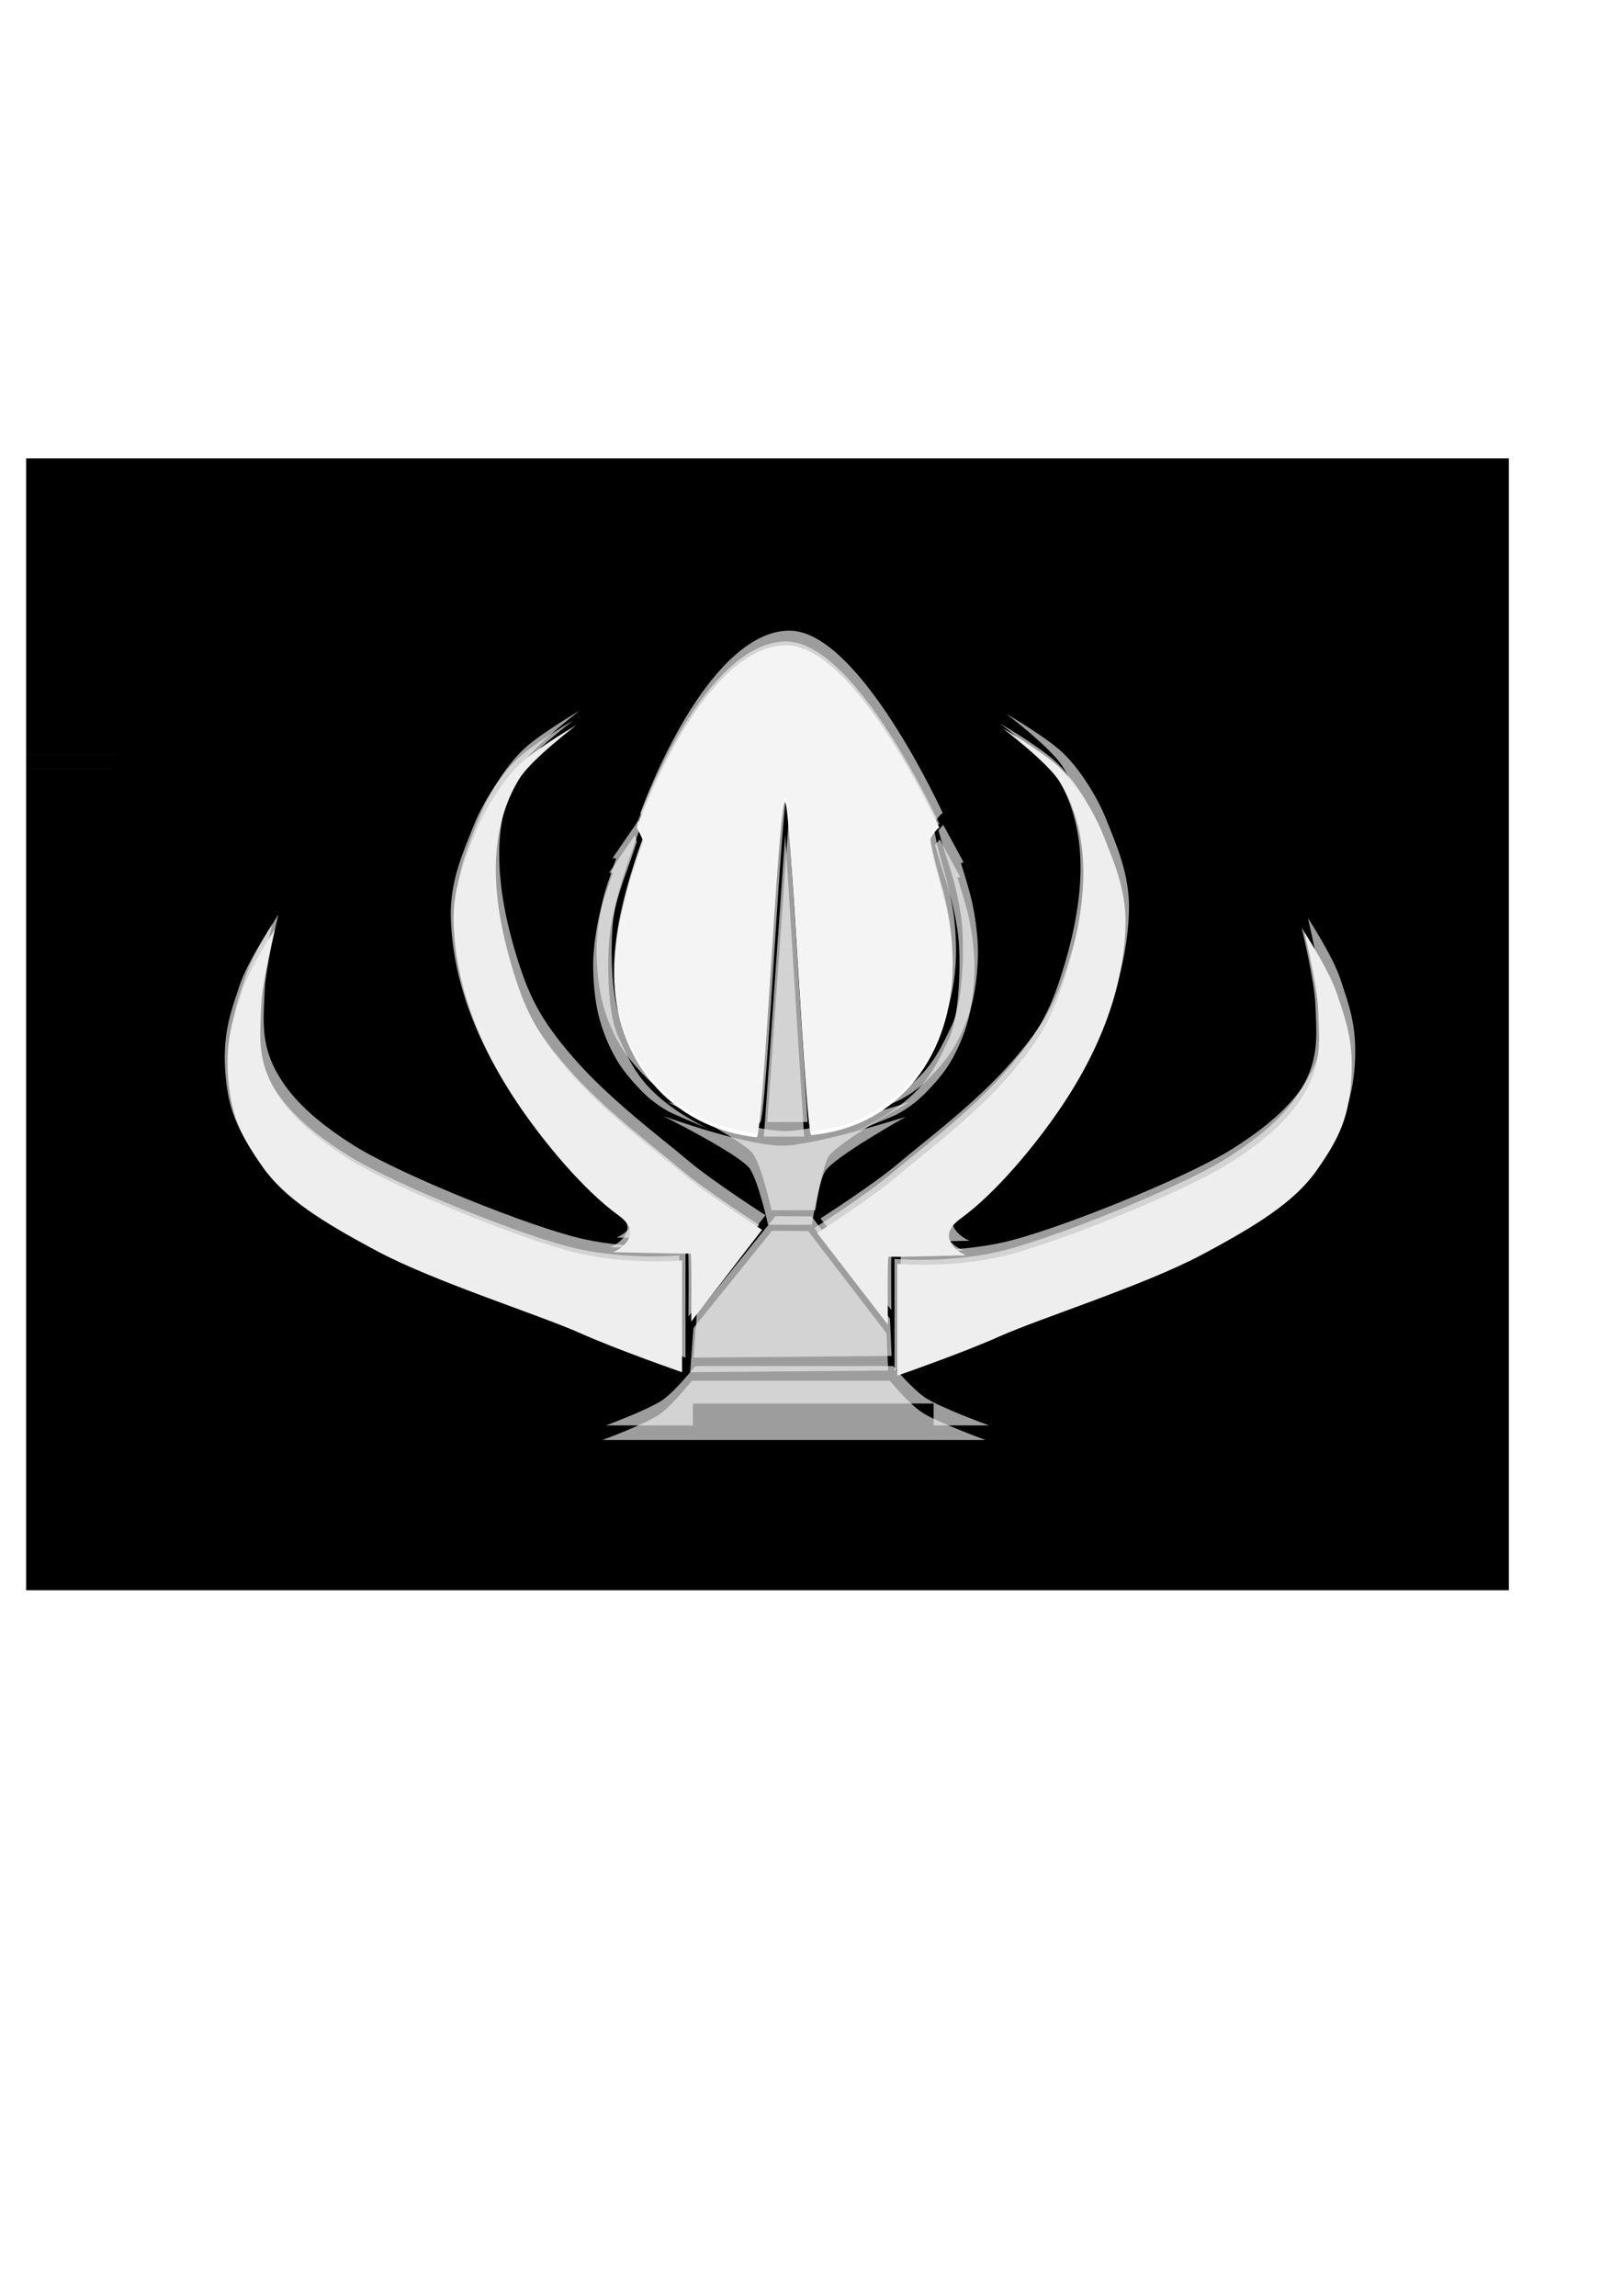 <?xml version="1.0" encoding="UTF-8" standalone="no"?>
<!-- Created with Inkscape (http://www.inkscape.org/) -->
<svg
   xmlns:dc="http://purl.org/dc/elements/1.1/"
   xmlns:cc="http://creativecommons.org/ns#"
   xmlns:rdf="http://www.w3.org/1999/02/22-rdf-syntax-ns#"
   xmlns:svg="http://www.w3.org/2000/svg"
   xmlns="http://www.w3.org/2000/svg"
   xmlns:sodipodi="http://sodipodi.sourceforge.net/DTD/sodipodi-0.dtd"
   xmlns:inkscape="http://www.inkscape.org/namespaces/inkscape"
   width="210mm"
   height="297mm"
   id="svg2"
   sodipodi:version="0.32"
   inkscape:version="0.46"
   sodipodi:docname="Bio-Lumen Icon.svg"
   inkscape:output_extension="org.inkscape.output.svg.inkscape">
  <defs
     id="defs4">
    <inkscape:perspective
       sodipodi:type="inkscape:persp3d"
       inkscape:vp_x="0 : 526.18109 : 1"
       inkscape:vp_y="0 : 1000 : 0"
       inkscape:vp_z="744.09448 : 526.18109 : 1"
       inkscape:persp3d-origin="372.04724 : 350.78739 : 1"
       id="perspective10" />
    <inkscape:perspective
       id="perspective2450"
       inkscape:persp3d-origin="372.04724 : 350.78739 : 1"
       inkscape:vp_z="744.09448 : 526.18109 : 1"
       inkscape:vp_y="0 : 1000 : 0"
       inkscape:vp_x="0 : 526.18109 : 1"
       sodipodi:type="inkscape:persp3d" />
    <inkscape:perspective
       id="perspective2615"
       inkscape:persp3d-origin="372.04724 : 350.78739 : 1"
       inkscape:vp_z="744.09448 : 526.18109 : 1"
       inkscape:vp_y="0 : 1000 : 0"
       inkscape:vp_x="0 : 526.18109 : 1"
       sodipodi:type="inkscape:persp3d" />
    <inkscape:perspective
       id="perspective4563"
       inkscape:persp3d-origin="372.04724 : 350.78739 : 1"
       inkscape:vp_z="744.09448 : 526.18109 : 1"
       inkscape:vp_y="0 : 1000 : 0"
       inkscape:vp_x="0 : 526.18109 : 1"
       sodipodi:type="inkscape:persp3d" />
    <inkscape:perspective
       id="perspective5297"
       inkscape:persp3d-origin="372.04724 : 350.78739 : 1"
       inkscape:vp_z="744.09448 : 526.18109 : 1"
       inkscape:vp_y="0 : 1000 : 0"
       inkscape:vp_x="0 : 526.18109 : 1"
       sodipodi:type="inkscape:persp3d" />
    <filter
       inkscape:collect="always"
       id="filter4020"
       x="-0.248"
       width="1.496"
       y="-0.254"
       height="1.509">
      <feGaussianBlur
         inkscape:collect="always"
         stdDeviation="22.967"
         id="feGaussianBlur4022" />
    </filter>
    <filter
       inkscape:collect="always"
       id="filter4032"
       x="-1.341"
       width="3.681"
       y="-8446.207"
       height="16893.414">
      <feGaussianBlur
         inkscape:collect="always"
         stdDeviation="18.146"
         id="feGaussianBlur4034" />
    </filter>
    <filter
       inkscape:collect="always"
       id="filter4036"
       x="-0.425"
       width="1.849"
       y="-4156.07"
       height="8313.14">
      <feGaussianBlur
         inkscape:collect="always"
         stdDeviation="18.146"
         id="feGaussianBlur4038" />
    </filter>
    <filter
       inkscape:collect="always"
       id="filter4044"
       x="-0.951"
       width="2.902"
       y="-0.386"
       height="1.773">
      <feGaussianBlur
         inkscape:collect="always"
         stdDeviation="22.967"
         id="feGaussianBlur4046" />
    </filter>
    <filter
       inkscape:collect="always"
       id="filter4048"
       x="-0.977"
       width="2.954"
       y="-0.384"
       height="1.768">
      <feGaussianBlur
         inkscape:collect="always"
         stdDeviation="22.967"
         id="feGaussianBlur4050" />
    </filter>
    <filter
       inkscape:collect="always"
       id="filter4052"
       x="-2.798"
       width="6.595"
       y="-0.373"
       height="1.747">
      <feGaussianBlur
         inkscape:collect="always"
         stdDeviation="22.967"
         id="feGaussianBlur4054" />
    </filter>
    <filter
       inkscape:collect="always"
       id="filter4056"
       x="-0.464"
       width="1.928"
       y="-1.036"
       height="3.073">
      <feGaussianBlur
         inkscape:collect="always"
         stdDeviation="22.967"
         id="feGaussianBlur4058" />
    </filter>
    <filter
       inkscape:collect="always"
       id="filter4060"
       x="-0.294"
       width="1.589"
       y="-1.901"
       height="4.802">
      <feGaussianBlur
         inkscape:collect="always"
         stdDeviation="22.967"
         id="feGaussianBlur4062" />
    </filter>
    <filter
       inkscape:collect="always"
       id="filter4064"
       x="-0.569"
       width="2.139"
       y="-0.797"
       height="2.594">
      <feGaussianBlur
         inkscape:collect="always"
         stdDeviation="22.967"
         id="feGaussianBlur4066" />
    </filter>
    <filter
       inkscape:collect="always"
       id="filter4068"
       x="-0.365"
       width="1.731"
       y="-0.189"
       height="1.378">
      <feGaussianBlur
         inkscape:collect="always"
         stdDeviation="22.967"
         id="feGaussianBlur4070" />
    </filter>
    <filter
       inkscape:collect="always"
       id="filter4072"
       x="-0.365"
       width="1.731"
       y="-0.189"
       height="1.378">
      <feGaussianBlur
         inkscape:collect="always"
         stdDeviation="22.967"
         id="feGaussianBlur4074" />
    </filter>
    <filter
       inkscape:collect="always"
       id="filter4076"
       x="-0.248"
       width="1.496"
       y="-0.254"
       height="1.509">
      <feGaussianBlur
         inkscape:collect="always"
         stdDeviation="22.967"
         id="feGaussianBlur4078" />
    </filter>
    <filter
       inkscape:collect="always"
       id="filter4080"
       x="-0.333"
       width="1.666"
       y="-0.229"
       height="1.458">
      <feGaussianBlur
         inkscape:collect="always"
         stdDeviation="22.967"
         id="feGaussianBlur4082" />
    </filter>
    <filter
       inkscape:collect="always"
       id="filter4202"
       x="-0.389"
       width="1.778"
       y="-0.268"
       height="1.535">
      <feGaussianBlur
         inkscape:collect="always"
         stdDeviation="26.831"
         id="feGaussianBlur4204" />
    </filter>
    <filter
       inkscape:collect="always"
       id="filter4368"
       x="-0.394"
       width="1.789"
       y="-0.204"
       height="1.408">
      <feGaussianBlur
         inkscape:collect="always"
         stdDeviation="24.794"
         id="feGaussianBlur4370" />
    </filter>
    <filter
       inkscape:collect="always"
       id="filter4372"
       x="-0.394"
       width="1.789"
       y="-0.204"
       height="1.408">
      <feGaussianBlur
         inkscape:collect="always"
         stdDeviation="24.794"
         id="feGaussianBlur4374" />
    </filter>
    <filter
       inkscape:collect="always"
       id="filter4376"
       x="-0.268"
       width="1.535"
       y="-0.275"
       height="1.549">
      <feGaussianBlur
         inkscape:collect="always"
         stdDeviation="24.794"
         id="feGaussianBlur4378" />
    </filter>
    <filter
       inkscape:collect="always"
       id="filter4380"
       x="-0.268"
       width="1.535"
       y="-0.275"
       height="1.549">
      <feGaussianBlur
         inkscape:collect="always"
         stdDeviation="24.794"
         id="feGaussianBlur4382" />
    </filter>
  </defs>
  <sodipodi:namedview
     id="base"
     pagecolor="#ffffff"
     bordercolor="#666666"
     borderopacity="1.0"
     inkscape:pageopacity="0.0"
     inkscape:pageshadow="2"
     inkscape:zoom="0.31498397"
     inkscape:cx="349.73034"
     inkscape:cy="550.27149"
     inkscape:document-units="px"
     inkscape:current-layer="layer1"
     showgrid="false"
     inkscape:window-width="1263"
     inkscape:window-height="974"
     inkscape:window-x="1"
     inkscape:window-y="14"
     showguides="true"
     inkscape:guide-bbox="true" />
  <g
     inkscape:label="Camada 1"
     inkscape:groupmode="layer"
     id="layer1">
    <rect
       style="fill:#000000;fill-opacity:1;stroke:none;stroke-width:6.624;stroke-linecap:round;stroke-linejoin:round;stroke-miterlimit:4;stroke-dasharray:none;stroke-opacity:1"
       id="rect2416"
       width="725.101"
       height="553.391"
       x="12.793"
       y="224.147" />
    <path
       style="fill:#eeeeee;fill-opacity:0.66;stroke:none;stroke-width:6.624;stroke-miterlimit:4;stroke-dasharray:none;filter:url(#filter4080)"
       d="M 313.145,397.421 C 329.873,353.21 357.163,308.348 386.077,308.348 C 420.526,308.348 461.146,397.885 461.15,397.756 C 461.193,396.517 456.318,402.125 456.539,403.678 C 459.261,422.819 467.538,436.264 467.538,464.927 C 467.538,506.702 442.84,543.642 398.455,547.855 C 395.704,548.116 388.315,384.906 385.57,384.906 C 382.237,384.906 374.891,549.279 371.657,548.927 C 329.279,544.312 302.024,510.309 302.024,469.089 C 302.024,452.008 305.921,431.882 316.394,404.203"
       id="path2456"
       sodipodi:nodetypes="cssscsssss" />
    <path
       style="fill:#eeeeee;fill-opacity:0.66;stroke:none;stroke-width:6.624;stroke-miterlimit:4;stroke-dasharray:none;filter:url(#filter4076)"
       d="M 285.228,605.802 C 310.432,611.384 335.231,609.117 335.231,609.117 L 335.231,663.802 C 335.231,663.802 303.924,652.982 285.031,644.539 C 265.552,635.835 214.139,619.522 186.419,604.758 C 159.249,590.287 140.931,578.761 130.217,563.558 C 119.169,547.88 114.426,537.546 113.177,518.807 C 111.88,499.346 116.595,488.372 120.164,477.244 C 123.733,466.115 136.132,447.177 136.132,447.177 C 136.132,447.177 129.777,473.465 129.412,484.615 C 129.048,495.765 127.436,507.724 133.471,520.653 C 139.506,533.583 150.712,546.049 173.318,560.231 C 195.923,574.414 260.024,600.221 285.228,605.802 z"
       id="rect3229"
       sodipodi:nodetypes="ccczzzzzczzzz" />
    <path
       style="fill:#eeeeee;fill-opacity:0.66;stroke:none;stroke-width:6.624;stroke-miterlimit:4;stroke-dasharray:none;filter:url(#filter4072)"
       d="M 336.306,567.285 C 348.571,577.702 374.334,594.157 374.334,594.157 L 339.712,639.017 C 339.712,639.017 340.07,605.466 339.356,605.701 C 337.901,606.178 300.522,604.889 301.125,605.157 C 301.729,605.425 318.341,597.391 304.179,587.138 C 286.733,574.508 267.144,550.731 254.651,532.121 C 228.652,493.391 223.969,462.068 223.507,443.588 C 223.065,425.935 229.723,411.557 234.476,399.438 C 239.23,387.319 248.618,372.836 257.219,365.279 C 265.82,357.723 283.476,347.476 283.476,347.476 C 283.476,347.476 261.754,363.969 255.877,373.287 C 250,382.605 245.829,394.421 244.526,408.739 C 243.222,423.058 244.99,441.539 251.635,464.196 C 258.208,486.608 263.987,498.139 280.074,516.767 C 298.205,537.762 323.569,556.467 336.306,567.285 z"
       id="path3232"
       sodipodi:nodetypes="ccczzsszzzczzzsz" />
    <path
       style="fill:#eeeeee;fill-opacity:0.66;stroke:none;stroke-width:6.624;stroke-miterlimit:4;stroke-dasharray:none;filter:url(#filter4068)"
       d="M 439.302,568.849 C 427.036,579.267 401.273,595.722 401.273,595.722 L 435.895,640.581 C 435.895,640.581 435.537,607.031 436.251,607.265 C 437.706,607.742 475.086,606.453 474.482,606.722 C 473.879,606.99 457.266,598.955 471.428,588.703 C 488.875,576.073 508.463,552.295 520.956,533.685 C 546.955,494.955 551.639,463.633 552.101,445.152 C 552.542,427.499 545.885,413.121 541.131,401.002 C 536.377,388.883 526.989,374.4 518.388,366.844 C 509.787,359.287 492.132,349.041 492.132,349.041 C 492.132,349.041 513.853,365.534 519.73,374.852 C 525.607,384.17 529.778,395.985 531.082,410.304 C 532.385,424.622 530.617,443.103 523.973,465.76 C 517.4,488.172 511.62,499.703 495.534,518.331 C 477.402,539.326 452.038,558.031 439.302,568.849 z"
       id="path3236"
       sodipodi:nodetypes="ccczzsszzzczzzsz" />
    <path
       style="fill:#eeeeee;fill-opacity:0.66;stroke:none;stroke-width:6.624;stroke-miterlimit:4;stroke-dasharray:none;filter:url(#filter4064)"
       d="M 340.786,642.259 L 361.019,617.188 L 379.213,594.642 L 396.865,594.755 L 435.236,644.745 L 436.029,662.973 L 339.199,663.802 L 340.786,642.259 z"
       id="rect3262"
       sodipodi:nodetypes="cccccccc" />
    <g
       sodipodi:type="inkscape:box3d"
       style="fill:#000000;fill-opacity:0.644"
       id="g3265">
      <path
         sodipodi:type="inkscape:box3dside"
         id="path3277"
         style="fill:#e9e9ff;stroke:none;stroke-opacity:1;stroke-width:1px;stroke-linejoin:round;stroke-linecap:butt;fill-rule:evenodd"
         inkscape:box3dsidetype="11" />
      <path
         sodipodi:type="inkscape:box3dside"
         id="path3275"
         style="fill:#afafde;stroke:none;stroke-opacity:1;stroke-width:1px;stroke-linejoin:round;stroke-linecap:butt;fill-rule:evenodd"
         inkscape:box3dsidetype="13" />
      <path
         sodipodi:type="inkscape:box3dside"
         id="path3273"
         style="fill:#d7d7ff;stroke:none;stroke-opacity:1;stroke-width:1px;stroke-linejoin:round;stroke-linecap:butt;fill-rule:evenodd"
         inkscape:box3dsidetype="14" />
      <path
         sodipodi:type="inkscape:box3dside"
         id="path3271"
         style="fill:#8686bf;stroke:none;stroke-opacity:1;stroke-width:1px;stroke-linejoin:round;stroke-linecap:butt;fill-rule:evenodd"
         inkscape:box3dsidetype="3" />
      <path
         sodipodi:type="inkscape:box3dside"
         id="path3269"
         style="fill:#4d4d9f;stroke:none;stroke-opacity:1;stroke-width:1px;stroke-linejoin:round;stroke-linecap:butt;fill-rule:evenodd"
         inkscape:box3dsidetype="5" />
      <path
         sodipodi:type="inkscape:box3dside"
         id="path3267"
         style="fill:#353564;stroke:none;stroke-opacity:1;stroke-width:1px;stroke-linejoin:round;stroke-linecap:butt;fill-rule:evenodd"
         inkscape:box3dsidetype="6" />
    </g>
    <path
       style="fill:#eeeeee;fill-opacity:0.66;stroke:none;stroke-width:6.624;stroke-miterlimit:4;stroke-dasharray:none;filter:url(#filter4060)"
       d="M 339.993,667.945 L 436.823,667.945 C 436.823,667.945 445.569,678.701 452.529,683.415 C 459.489,688.128 483.651,696.944 483.651,696.944 L 296.34,696.944 C 296.34,696.944 317.599,689.051 324.138,684.428 C 330.677,679.805 339.993,667.945 339.993,667.945 z"
       id="rect2485"
       sodipodi:nodetypes="cczcczc" />
    <path
       style="fill:#eeeeee;fill-opacity:0.66;stroke:none;stroke-width:6.624;stroke-miterlimit:4;stroke-dasharray:none;filter:url(#filter4056)"
       d="M 325.952,538.524 C 325.952,538.524 368.477,554.024 386.086,552.979 C 403.593,551.94 444.698,538.885 444.698,538.885 C 444.698,538.885 408.325,559.228 404.945,565.962 C 401.564,572.695 398.726,591.717 398.726,591.717 L 377.296,591.717 C 377.296,591.717 372.835,571.456 368.574,564.583 C 364.313,557.711 325.952,538.524 325.952,538.524 z"
       id="rect2488"
       sodipodi:nodetypes="czczcczc" />
    <path
       style="fill:#eeeeee;fill-opacity:0.66;stroke:none;stroke-width:6.624;stroke-miterlimit:4;stroke-dasharray:none;filter:url(#filter4052)"
       d="M 385.665,400.974 L 385.665,400.974 L 394.937,548.589 L 375.233,548.589 L 385.665,400.974 z"
       id="rect2539"
       sodipodi:nodetypes="ccccc" />
    <path
       style="fill:#eeeeee;fill-opacity:0.66;stroke:none;stroke-width:6.624;stroke-miterlimit:4;stroke-dasharray:none;filter:url(#filter4048)"
       d="M 312.18,401.204 L 313.087,404.496 C 313.087,404.496 310.355,412.758 307.622,420.334 C 304.986,427.643 300.416,441.229 299.527,453.211 C 298.639,465.193 298.879,488.363 303.815,499.167 C 308.752,509.972 312.312,518.179 321.296,526.814 C 332.936,538.001 348.182,544.781 348.182,544.781 C 348.182,544.781 330.418,537.433 328.187,536.09 C 326.117,534.844 323.397,533.274 319.705,530.251 C 316.014,527.228 308.888,519.702 304.704,513.384 C 300.52,507.066 296.194,497.302 294.249,488.668 C 292.351,480.245 291.747,471.618 291.754,464.192 C 291.76,456.765 293.345,446.255 294.946,439.602 C 296.546,432.949 299.27,426.016 301.313,419.867 C 301.365,419.71 299.589,419.534 299.589,419.534 L 312.18,401.204 z"
       id="rect2546"
       sodipodi:nodetypes="cczzzsczzzzzzscc" />
    <path
       style="fill:#eeeeee;fill-opacity:0.66;stroke:none;stroke-width:6.624;stroke-miterlimit:4;stroke-dasharray:none;filter:url(#filter4044)"
       d="M 461.254,403.268 L 458.967,406.025 C 458.967,406.025 461.295,414.686 463.884,422.316 C 466.382,429.678 470.034,443.356 470.696,455.354 C 471.358,467.352 470.68,490.512 465.54,501.213 C 460.4,511.913 456.686,520.046 447.54,528.494 C 435.691,539.44 420.32,545.904 420.32,545.904 C 420.32,545.904 438.22,538.923 440.476,537.627 C 442.568,536.424 445.318,534.909 449.066,531.963 C 452.813,529.017 460.08,521.639 464.383,515.408 C 468.685,509.178 473.196,499.505 475.303,490.913 C 477.36,482.531 478.127,473.918 478.261,466.493 C 478.394,459.068 477.008,448.526 475.534,441.842 C 474.06,435.158 471.88,428.256 469.953,422.065 C 469.904,421.908 471.271,421.682 471.271,421.682 L 461.254,403.268 z"
       id="path2549"
       sodipodi:nodetypes="cczzzsczzzzzzscc" />
    <flowRoot
       xml:space="preserve"
       id="flowRoot4583"
       style="fill:black;stroke:none;stroke-opacity:1;stroke-width:1px;stroke-linejoin:miter;stroke-linecap:butt;fill-opacity:1;font-family:Elephant;font-style:normal;font-weight:normal;font-size:13;-inkscape-font-specification:Elephant;font-stretch:normal;font-variant:normal;text-anchor:start;text-align:start;writing-mode:lr;line-height:125%"><flowRegion
         id="flowRegion4585"><rect
           id="rect4587"
           width="117.733"
           height="81.839"
           x="338.843"
           y="686.24" /></flowRegion><flowPara
         id="flowPara4589" /></flowRoot>    <flowRoot
       xml:space="preserve"
       id="flowRoot4591"
       style="fill:black;stroke:none;stroke-opacity:1;stroke-width:1px;stroke-linejoin:miter;stroke-linecap:butt;fill-opacity:1;font-family:Elephant;font-style:normal;font-weight:normal;font-size:13;-inkscape-font-specification:Elephant;font-stretch:normal;font-variant:normal;text-anchor:start;text-align:start;writing-mode:lr;line-height:125%"><flowRegion
         id="flowRegion4593"><rect
           id="rect4595"
           width="83.275"
           height="57.431"
           x="541.287"
           y="676.189" /></flowRegion><flowPara
         id="flowPara4597" /></flowRoot>    <path
       sodipodi:type="arc"
       style="fill:#eeeeee;fill-opacity:0.66;stroke:none;stroke-width:6.624;stroke-miterlimit:4;stroke-dasharray:none;filter:url(#filter4036)"
       id="path5283"
       sodipodi:cx="9.1372118"
       sodipodi:cy="344.73593"
       sodipodi:rx="102.53982"
       sodipodi:ry="63.96048"
       d="M 111.677,344.736 A 102.54,63.96 0 0 1 111.677,344.746 L 9.137,344.736 z"
       sodipodi:start="0"
       sodipodi:end="0.00016383466"
       transform="matrix(1.239,0,0,1.293,-81.551,-77.061)" />
    <path
       sodipodi:type="arc"
       style="fill:#eeeeee;fill-opacity:0.66;stroke:none;stroke-width:6.624;stroke-miterlimit:4;stroke-dasharray:none;filter:url(#filter4032)"
       id="path5285"
       sodipodi:cx="428.43369"
       sodipodi:cy="289.91266"
       sodipodi:rx="32.487862"
       sodipodi:ry="31.472616"
       d="M 460.922,289.913 A 32.488,31.473 0 0 1 460.922,289.918 L 428.434,289.913 z"
       sodipodi:start="0"
       sodipodi:end="0.00016383466"
       transform="matrix(1.239,0,0,1.293,-81.551,-77.061)" />
    <path
       style="fill:#eeeeee;fill-opacity:0.66;stroke:none;stroke-width:6.624;stroke-miterlimit:4;stroke-dasharray:none;filter:url(#filter4020)"
       d="M 490.49,607.467 C 465.286,613.048 440.488,610.781 440.488,610.781 L 440.488,665.466 C 440.488,665.466 471.794,654.646 490.687,646.204 C 510.166,637.5 561.579,621.187 589.299,606.423 C 616.469,591.951 634.787,580.426 645.501,565.222 C 656.55,549.544 661.293,539.211 662.542,520.472 C 663.839,501.011 659.123,490.037 655.554,478.908 C 651.986,467.78 639.586,448.842 639.586,448.842 C 639.586,448.842 645.942,475.129 646.306,486.279 C 646.671,497.429 648.283,509.389 642.248,522.318 C 636.213,535.248 625.006,547.713 602.401,561.896 C 579.795,576.079 515.695,601.886 490.49,607.467 z"
       id="path5307"
       sodipodi:nodetypes="ccczzzzzczzzz" />
    <path
       style="fill:#ffffff;fill-opacity:1;stroke:none;stroke-width:6.624;stroke-miterlimit:4;stroke-dasharray:none;filter:url(#filter4202)"
       d="M 311.465,404.558 C 328.193,360.347 355.482,315.485 384.396,315.485 C 418.846,315.485 459.466,405.022 459.47,404.893 C 459.513,403.654 454.638,409.262 454.859,410.815 C 457.581,429.956 465.858,443.401 465.858,472.064 C 465.858,513.839 441.16,550.779 396.775,554.992 C 394.024,555.253 386.635,392.043 383.89,392.043 C 380.557,392.043 373.211,556.416 369.977,556.064 C 327.598,551.449 300.344,517.446 300.344,476.226 C 300.344,459.145 304.241,439.019 314.713,411.34"
       id="path4084"
       sodipodi:nodetypes="cssscsssss" />
    <path
       style="fill:#eeeeee;fill-opacity:1;stroke:none;stroke-width:6.624;stroke-miterlimit:4;stroke-dasharray:none;filter:url(#filter4380)"
       d="M 283.548,612.939 C 308.752,618.52 333.55,616.253 333.55,616.253 L 333.55,670.939 C 333.55,670.939 302.244,660.118 283.351,651.676 C 263.872,642.972 212.459,626.659 184.739,611.895 C 157.569,597.423 139.251,585.898 128.537,570.695 C 117.489,555.017 112.746,544.683 111.497,525.944 C 110.2,506.483 114.915,495.509 118.484,484.381 C 122.052,473.252 134.452,454.314 134.452,454.314 C 134.452,454.314 128.096,480.602 127.732,491.752 C 127.367,502.902 125.755,514.861 131.79,527.79 C 137.826,540.72 149.032,553.186 171.637,567.368 C 194.243,581.551 258.343,607.358 283.548,612.939 z"
       id="path4086"
       sodipodi:nodetypes="ccczzzzzczzzz" />
    <path
       style="fill:#eeeeee;fill-opacity:1;stroke:none;stroke-width:6.624;stroke-miterlimit:4;stroke-dasharray:none;filter:url(#filter4368)"
       d="M 334.625,574.422 C 346.891,584.839 372.654,601.294 372.654,601.294 L 338.032,646.154 C 338.032,646.154 338.39,612.603 337.676,612.838 C 336.221,613.315 298.841,612.026 299.445,612.294 C 300.048,612.562 316.661,604.527 302.499,594.275 C 285.052,581.645 265.464,557.868 252.971,539.258 C 226.972,500.528 222.288,469.205 221.826,450.725 C 221.385,433.072 228.042,418.694 232.796,406.575 C 237.55,394.456 246.938,379.973 255.539,372.416 C 264.14,364.86 281.796,354.613 281.796,354.613 C 281.796,354.613 260.074,371.106 254.197,380.424 C 248.32,389.742 244.149,401.558 242.845,415.876 C 241.542,430.195 243.31,448.676 249.954,471.333 C 256.527,493.745 262.307,505.276 278.393,523.903 C 296.525,544.899 321.889,563.604 334.625,574.422 z"
       id="path4088"
       sodipodi:nodetypes="ccczzsszzzczzzsz" />
    <path
       style="fill:#eeeeee;fill-opacity:1;stroke:none;stroke-width:6.624;stroke-miterlimit:4;stroke-dasharray:none;filter:url(#filter4372)"
       d="M 437.621,575.986 C 425.356,586.404 399.593,602.859 399.593,602.859 L 434.215,647.718 C 434.215,647.718 433.857,614.168 434.571,614.402 C 436.026,614.879 473.405,613.59 472.802,613.859 C 472.198,614.127 455.586,606.092 469.748,595.84 C 487.194,583.209 506.783,559.432 519.276,540.822 C 545.275,502.092 549.958,470.77 550.42,452.289 C 550.862,434.636 544.205,420.258 539.451,408.139 C 534.697,396.02 525.309,381.537 516.708,373.981 C 508.107,366.424 490.451,356.177 490.451,356.177 C 490.451,356.177 512.173,372.67 518.05,381.989 C 523.927,391.307 528.098,403.122 529.401,417.441 C 530.705,431.759 528.937,450.24 522.292,472.897 C 515.72,495.309 509.94,506.84 493.853,525.468 C 475.722,546.463 450.358,565.168 437.621,575.986 z"
       id="path4090"
       sodipodi:nodetypes="ccczzsszzzczzzsz" />
    <path
       style="fill:#eeeeee;fill-opacity:0.66;stroke:none;stroke-width:6.624;stroke-miterlimit:4;stroke-dasharray:none"
       d="M 339.106,649.396 L 359.338,624.325 L 377.533,601.779 L 395.185,601.892 L 433.555,651.882 L 434.349,670.11 L 337.519,670.939 L 339.106,649.396 z"
       id="path4092"
       sodipodi:nodetypes="cccccccc" />
    <path
       style="fill:#eeeeee;fill-opacity:0.66;stroke:none;stroke-width:6.624;stroke-miterlimit:4;stroke-dasharray:none"
       d="M 338.312,675.081 L 435.143,675.081 C 435.143,675.081 443.889,685.838 450.849,690.552 C 457.808,695.265 481.971,704.081 481.971,704.081 L 294.66,704.081 C 294.66,704.081 315.918,696.188 322.457,691.565 C 328.996,686.942 338.312,675.081 338.312,675.081 z"
       id="path4094"
       sodipodi:nodetypes="cczcczc" />
    <path
       style="fill:#eeeeee;fill-opacity:0.66;stroke:none;stroke-width:6.624;stroke-miterlimit:4;stroke-dasharray:none"
       d="M 324.272,545.661 C 324.272,545.661 366.797,561.161 384.406,560.116 C 401.913,559.077 443.018,546.022 443.018,546.022 C 443.018,546.022 406.645,566.365 403.264,573.099 C 399.884,579.832 397.046,598.854 397.046,598.854 L 375.616,598.854 C 375.616,598.854 371.155,578.592 366.894,571.72 C 362.633,564.848 324.272,545.661 324.272,545.661 z"
       id="path4096"
       sodipodi:nodetypes="czczcczc" />
    <path
       style="fill:#eeeeee;fill-opacity:0.66;stroke:none;stroke-width:6.624;stroke-miterlimit:4;stroke-dasharray:none"
       d="M 383.985,408.111 L 383.984,408.111 L 393.257,555.726 L 373.553,555.726 L 383.985,408.111 z"
       id="path4098"
       sodipodi:nodetypes="ccccc" />
    <path
       style="fill:#eeeeee;fill-opacity:0.66;stroke:none;stroke-width:6.624;stroke-miterlimit:4;stroke-dasharray:none"
       d="M 310.5,408.341 L 311.407,411.633 C 311.407,411.633 308.675,419.895 305.942,427.471 C 303.305,434.779 298.736,448.366 297.847,460.348 C 296.959,472.33 297.198,495.5 302.135,506.304 C 307.072,517.109 310.632,525.316 319.616,533.951 C 331.256,545.138 346.502,551.918 346.502,551.918 C 346.502,551.918 328.737,544.57 326.507,543.227 C 324.437,541.981 321.716,540.41 318.025,537.388 C 314.334,534.365 307.208,526.839 303.024,520.521 C 298.84,514.202 294.513,504.439 292.569,495.805 C 290.671,487.382 290.067,478.755 290.074,471.329 C 290.08,463.902 291.665,453.392 293.266,446.739 C 294.866,440.086 297.59,433.153 299.633,427.004 C 299.685,426.847 297.909,426.67 297.909,426.67 L 310.5,408.341 z"
       id="path4100"
       sodipodi:nodetypes="cczzzsczzzzzzscc" />
    <path
       style="fill:#eeeeee;fill-opacity:0.66;stroke:none;stroke-width:6.624;stroke-miterlimit:4;stroke-dasharray:none"
       d="M 459.574,410.405 L 457.286,413.162 C 457.286,413.162 459.615,421.823 462.204,429.453 C 464.701,436.815 468.354,450.493 469.016,462.491 C 469.677,474.489 469,497.649 463.86,508.35 C 458.72,519.05 455.005,527.183 445.86,535.631 C 434.01,546.576 418.64,553.041 418.64,553.041 C 418.64,553.041 436.54,546.06 438.795,544.763 C 440.888,543.561 443.638,542.046 447.386,539.1 C 451.133,536.154 458.4,528.776 462.703,522.545 C 467.005,516.314 471.515,506.642 473.623,498.05 C 475.679,489.668 476.447,481.055 476.58,473.63 C 476.714,466.205 475.328,455.663 473.854,448.979 C 472.379,442.294 470.2,435.393 468.273,429.202 C 468.224,429.045 469.591,428.819 469.591,428.819 L 459.574,410.405 z"
       id="path4102"
       sodipodi:nodetypes="cczzzsczzzzzzscc" />
    <path
       sodipodi:type="arc"
       style="fill:#eeeeee;fill-opacity:0.66;stroke:none;stroke-width:6.624;stroke-miterlimit:4;stroke-dasharray:none"
       id="path4108"
       sodipodi:cx="9.1372118"
       sodipodi:cy="344.73593"
       sodipodi:rx="102.53982"
       sodipodi:ry="63.96048"
       d="M 111.677,344.736 A 102.54,63.96 0 0 1 111.677,344.746 L 9.137,344.736 z"
       sodipodi:start="0"
       sodipodi:end="0.00016383466"
       transform="matrix(1.239,0,0,1.293,-83.231,-69.924)" />
    <path
       sodipodi:type="arc"
       style="fill:#eeeeee;fill-opacity:0.66;stroke:none;stroke-width:6.624;stroke-miterlimit:4;stroke-dasharray:none"
       id="path4110"
       sodipodi:cx="428.43369"
       sodipodi:cy="289.91266"
       sodipodi:rx="32.487862"
       sodipodi:ry="31.472616"
       d="M 460.922,289.913 A 32.488,31.473 0 0 1 460.922,289.918 L 428.434,289.913 z"
       sodipodi:start="0"
       sodipodi:end="0.00016383466"
       transform="matrix(1.239,0,0,1.293,-83.231,-69.924)" />
    <path
       style="fill:#eeeeee;fill-opacity:1;stroke:none;stroke-width:6.624;stroke-miterlimit:4;stroke-dasharray:none;filter:url(#filter4376)"
       d="M 488.81,614.604 C 463.606,620.185 438.808,617.918 438.808,617.918 L 438.808,672.603 C 438.808,672.603 470.114,661.783 489.007,653.341 C 508.486,644.637 559.899,628.324 587.619,613.56 C 614.789,599.088 633.107,587.563 643.821,572.359 C 654.869,556.681 659.612,546.348 660.861,527.609 C 662.158,508.148 657.443,497.174 653.874,486.045 C 650.306,474.917 637.906,455.978 637.906,455.978 C 637.906,455.978 644.262,482.266 644.626,493.416 C 644.991,504.566 646.602,516.525 640.568,529.455 C 634.532,542.385 623.326,554.85 600.72,569.033 C 578.115,583.216 514.014,609.023 488.81,614.604 z"
       id="path4116"
       sodipodi:nodetypes="ccczzzzzczzzz" />
    <path
       style="fill:#eeeeee;fill-opacity:0.66;stroke:none;stroke-width:6.624;stroke-miterlimit:4;stroke-dasharray:none"
       d="M 311.465,402.698 C 328.193,358.487 355.482,313.625 384.396,313.625 C 418.846,313.625 459.466,403.163 459.47,403.033 C 459.513,401.794 454.638,407.402 454.859,408.955 C 457.581,428.096 465.858,441.541 465.858,470.205 C 465.858,511.98 441.16,548.92 396.775,553.132 C 394.024,553.393 386.635,390.183 383.89,390.183 C 380.557,390.183 373.211,554.556 369.977,554.204 C 327.598,549.59 300.344,515.586 300.344,474.367 C 300.344,457.285 304.241,437.159 314.713,409.48"
       id="path4206"
       sodipodi:nodetypes="cssscsssss" />
    <path
       style="fill:#eeeeee;fill-opacity:0.66;stroke:none;stroke-width:6.624;stroke-miterlimit:4;stroke-dasharray:none"
       d="M 282.176,610.541 C 307.381,616.122 332.179,613.855 332.179,613.855 L 332.179,668.54 C 332.179,668.54 300.872,657.72 281.979,649.278 C 262.501,640.573 211.088,624.261 183.367,609.496 C 156.197,595.025 137.879,583.5 127.165,568.296 C 116.117,552.618 111.374,542.285 110.125,523.546 C 108.828,504.085 113.543,493.111 117.112,481.982 C 120.681,470.854 133.081,451.915 133.081,451.915 C 133.081,451.915 126.725,478.203 126.36,489.353 C 125.996,500.503 124.384,512.462 130.419,525.392 C 136.454,538.321 147.66,550.787 170.266,564.97 C 192.871,579.152 256.972,604.96 282.176,610.541 z"
       id="path4384"
       sodipodi:nodetypes="ccczzzzzczzzz" />
    <path
       style="fill:#eeeeee;fill-opacity:0.66;stroke:none;stroke-width:6.624;stroke-miterlimit:4;stroke-dasharray:none"
       d="M 333.254,572.023 C 345.519,582.441 371.282,598.896 371.282,598.896 L 336.66,643.755 C 336.66,643.755 337.018,610.205 336.304,610.439 C 334.849,610.916 297.47,609.628 298.073,609.896 C 298.677,610.164 315.29,602.129 301.128,591.877 C 283.681,579.247 264.092,555.469 251.6,536.859 C 225.601,498.129 220.917,466.807 220.455,448.326 C 220.013,430.674 226.671,416.295 231.424,404.176 C 236.178,392.057 245.566,377.574 254.167,370.018 C 262.768,362.461 280.424,352.215 280.424,352.215 C 280.424,352.215 258.702,368.708 252.825,378.026 C 246.948,387.344 242.777,399.159 241.474,413.478 C 240.17,427.796 241.938,446.278 248.583,468.934 C 255.156,491.346 260.935,502.877 277.022,521.505 C 295.153,542.5 320.517,561.205 333.254,572.023 z"
       id="path4386"
       sodipodi:nodetypes="ccczzsszzzczzzsz" />
    <path
       style="fill:#eeeeee;fill-opacity:0.66;stroke:none;stroke-width:6.624;stroke-miterlimit:4;stroke-dasharray:none"
       d="M 436.25,573.588 C 423.985,584.005 398.221,600.46 398.221,600.46 L 432.844,645.32 C 432.844,645.32 432.485,611.769 433.2,612.004 C 434.654,612.481 472.034,611.192 471.43,611.46 C 470.827,611.728 454.214,603.693 468.376,593.441 C 485.823,580.811 505.411,557.034 517.904,538.423 C 543.903,499.694 548.587,468.371 549.049,449.89 C 549.49,432.238 542.833,417.859 538.079,405.741 C 533.325,393.622 523.937,379.139 515.337,371.582 C 506.735,364.026 489.08,353.779 489.08,353.779 C 489.08,353.779 510.802,370.272 516.679,379.59 C 522.556,388.908 526.726,400.724 528.03,415.042 C 529.333,429.36 527.565,447.842 520.921,470.499 C 514.348,492.911 508.569,504.442 492.482,523.069 C 474.35,544.065 448.986,562.77 436.25,573.588 z"
       id="path4388"
       sodipodi:nodetypes="ccczzsszzzczzzsz" />
    <path
       style="fill:#eeeeee;fill-opacity:0.66;stroke:none;stroke-width:6.624;stroke-miterlimit:4;stroke-dasharray:none"
       d="M 487.438,612.205 C 462.234,617.787 437.436,615.52 437.436,615.52 L 437.436,670.205 C 437.436,670.205 468.743,659.385 487.635,650.942 C 507.114,642.238 558.527,625.926 586.247,611.161 C 613.418,596.69 631.735,585.164 642.449,569.961 C 653.498,554.283 658.241,543.949 659.49,525.21 C 660.787,505.749 656.071,494.775 652.503,483.647 C 648.934,472.518 636.534,453.58 636.534,453.58 C 636.534,453.58 642.89,479.868 643.254,491.018 C 643.619,502.168 645.231,514.127 639.196,527.056 C 633.161,539.986 621.954,552.452 599.349,566.634 C 576.744,580.817 512.643,606.624 487.438,612.205 z"
       id="path4390"
       sodipodi:nodetypes="ccczzzzzczzzz" />
  </g>
</svg>
